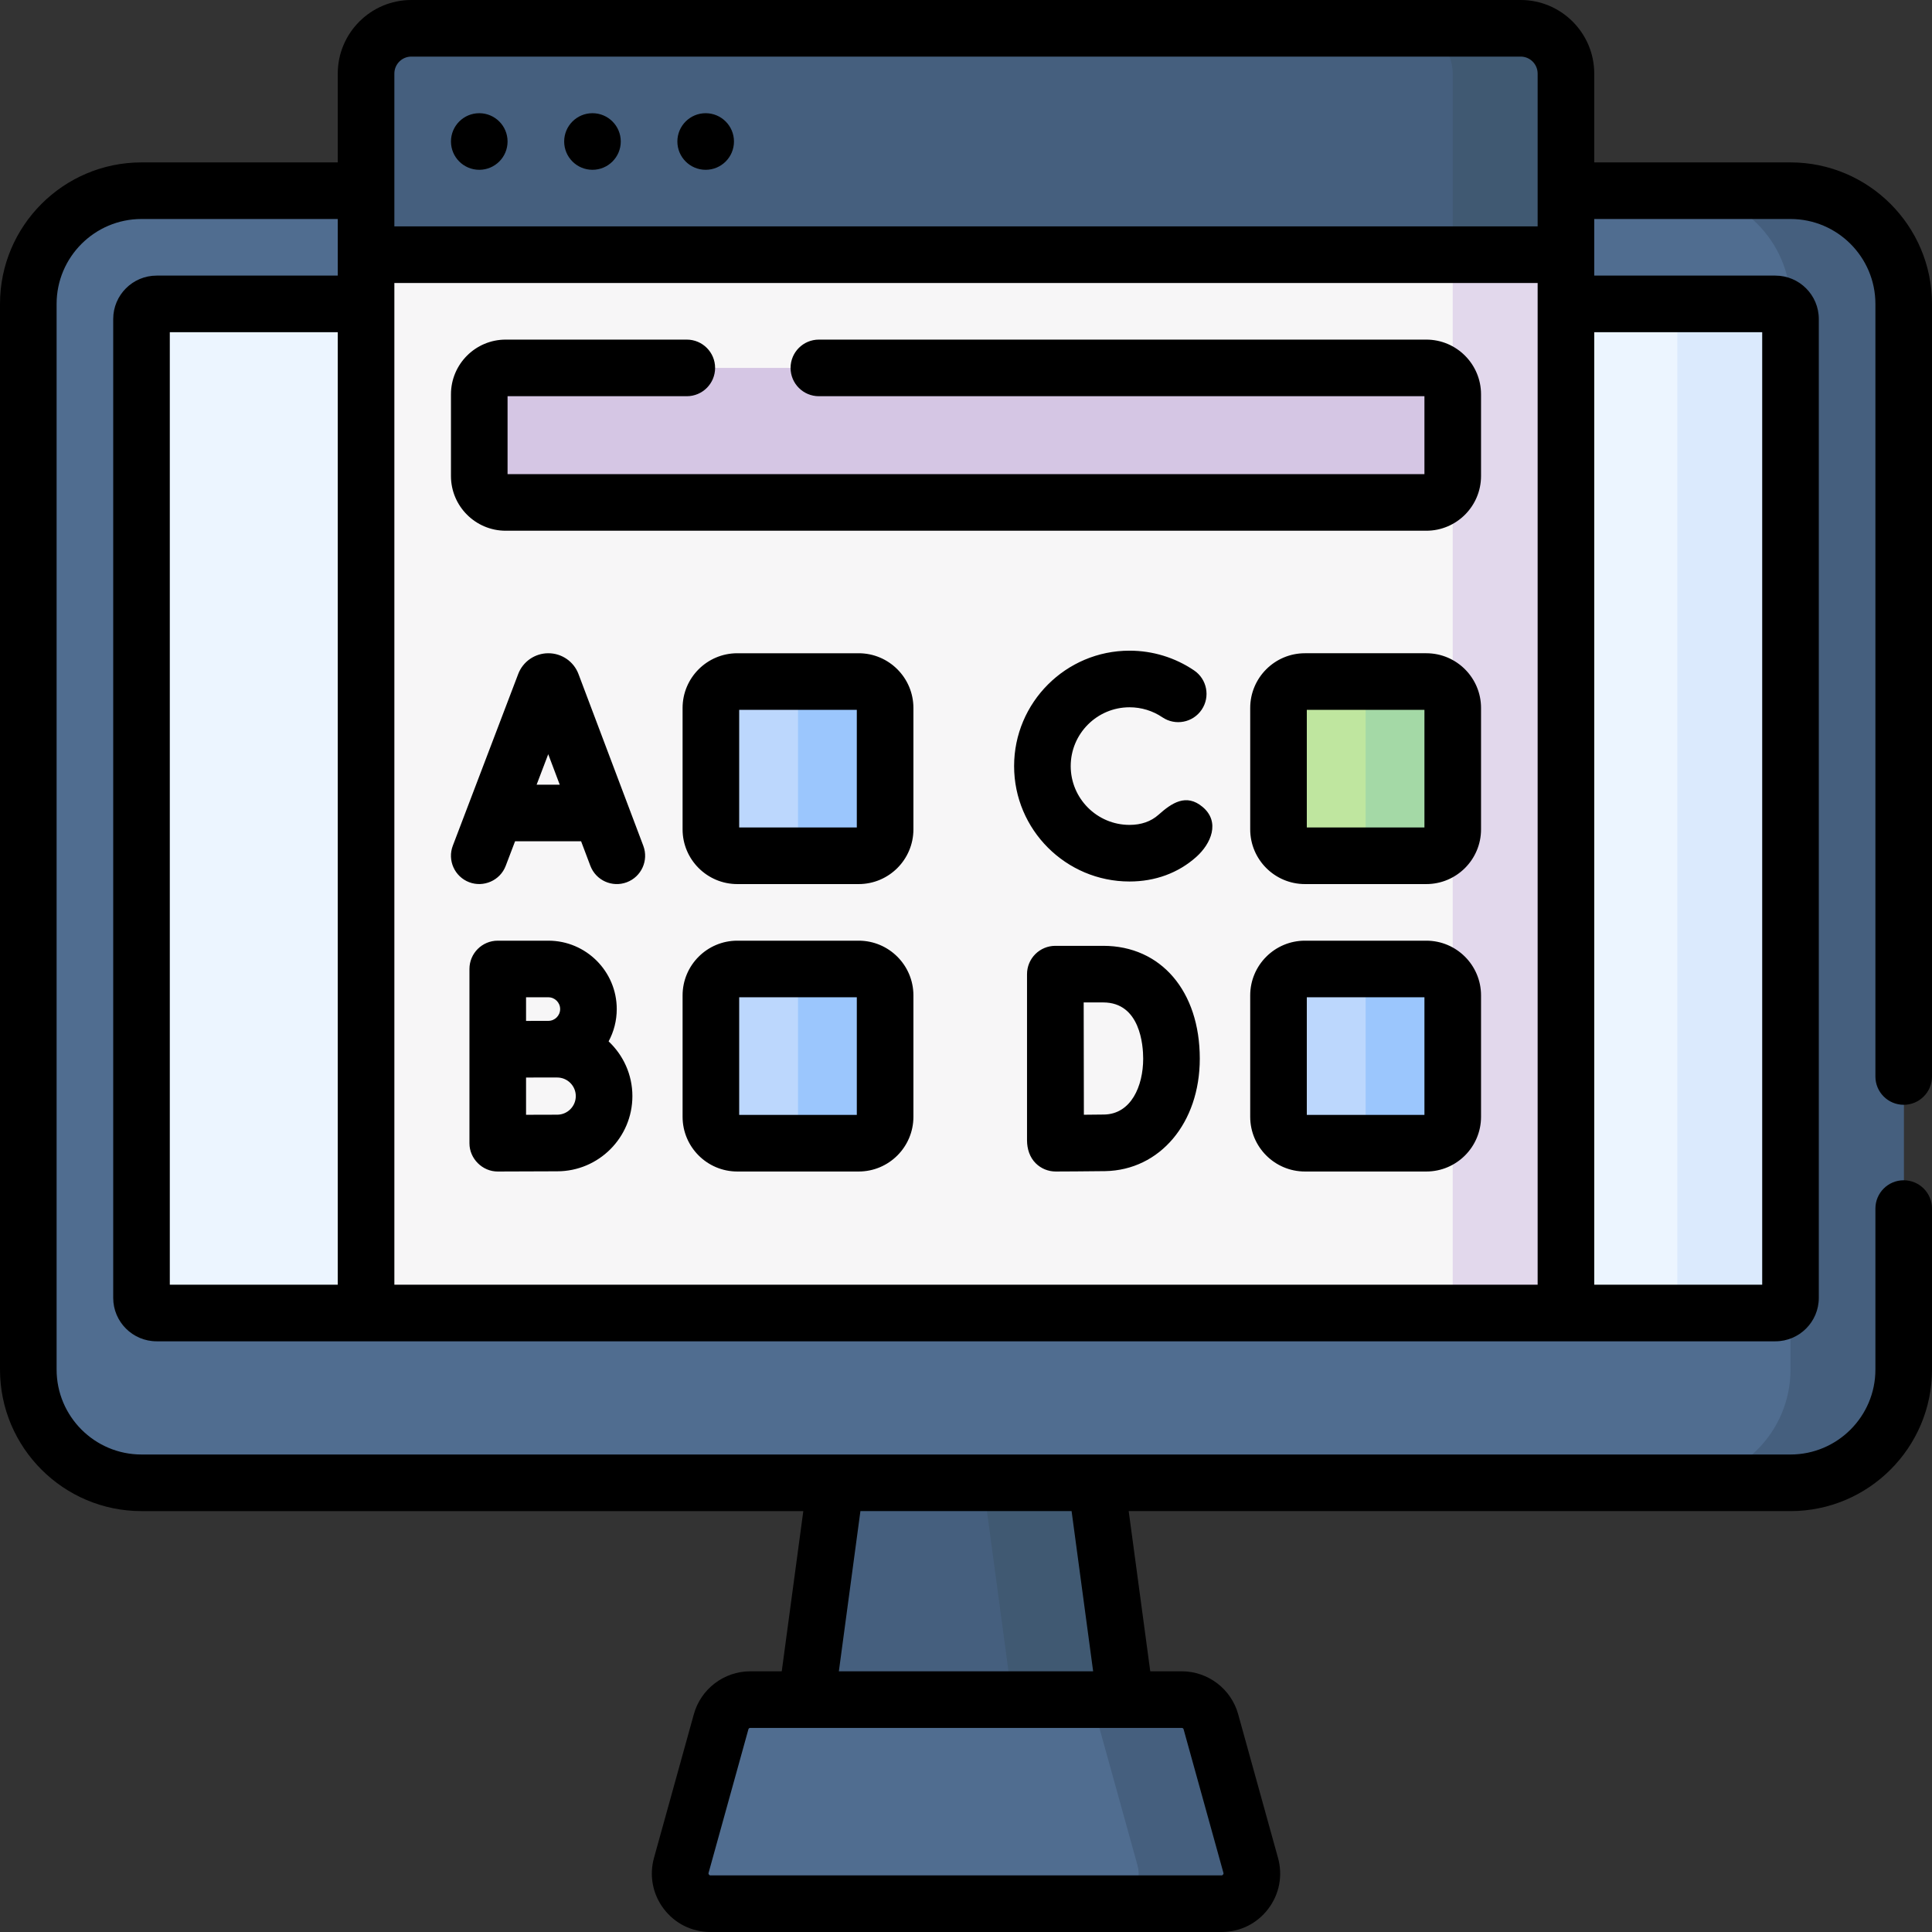 <svg id="Layer_1" enable-background="new 0 0 512 512" height="512" viewBox="0 0 512 512" width="512" xmlns="http://www.w3.org/2000/svg"><rect x="0" y="0" width="512" height="512" fill="#333333" stroke="none"/><g><g><g><g><path d="m474.5 392.962h-437c-16.569 0-30-13.431-30-30v-282.417c0-16.569 13.431-30 30-30h437c16.569 0 30 13.431 30 30v282.417c0 16.568-13.431 30-30 30z" fill="#506d90"/><path d="m474.5 50.545h-30c16.569 0 30 13.431 30 30v282.417c0 16.569-13.431 30-30 30h30c16.569 0 30-13.431 30-30v-282.417c0-16.569-13.431-30-30-30z" fill="#455f7e"/><path d="m37.5 343.962v-259.417c0-2.209 1.791-4 4-4h429c2.209 0 4 1.791 4 4v259.417c0 2.209-1.791 4-4 4h-429c-2.209 0-4-1.791-4-4z" fill="#ecf5ff"/><path d="m37.5 343.962v-259.417c0-2.209 1.791-4 4-4h429c2.209 0 4 1.791 4 4v259.417c0 2.209-1.791 4-4 4h-429c-2.209 0-4-1.791-4-4z" fill="#ecf5ff"/><path d="m470.5 80.545h-30c2.209 0 4 1.791 4 4v259.417c0 2.209-1.791 4-4 4h30c2.209 0 4-1.791 4-4v-259.417c0-2.21-1.791-4-4-4z" fill="#dbeafd"/><path d="m305.543 504.5h-99.086l15-111.538h69.086z" fill="#455f7e"/><path d="m290.543 392.962h-30l15 111.538h30z" fill="#405972"/><path d="m320.895 456.277 10.563 38.085c1.414 5.097-2.42 10.138-7.709 10.138h-135.497c-5.289 0-9.123-5.041-7.709-10.138l10.563-38.085c.961-3.464 4.114-5.862 7.709-5.862h114.372c3.594 0 6.747 2.397 7.708 5.862z" fill="#506d90"/><path d="m331.458 494.362-10.563-38.085c-.961-3.464-4.114-5.862-7.709-5.862h-30c3.595 0 6.748 2.398 7.709 5.862l10.563 38.085c1.414 5.097-2.42 10.138-7.709 10.138h30c5.289 0 9.122-5.041 7.709-10.138z" fill="#455f7e"/></g><path d="m97.01 67.5h317.98v280.462h-317.98z" fill="#f7f6f7"/><path d="m384.99 67.5h30v280.462h-30z" fill="#e2d8ec"/><g><g><g><path d="m227.564 226.79h-32.172c-3.866 0-7-3.134-7-7v-32.172c0-3.866 3.134-7 7-7h32.172c3.866 0 7 3.134 7 7v32.172c0 3.866-3.134 7-7 7z" fill="#bcd7fd"/></g><g><path d="m227.564 302.962h-32.172c-3.866 0-7-3.134-7-7v-32.172c0-3.866 3.134-7 7-7h32.172c3.866 0 7 3.134 7 7v32.172c0 3.866-3.134 7-7 7z" fill="#bcd7fd"/></g><g><path d="m377.99 226.79h-32.172c-3.866 0-7-3.134-7-7v-32.172c0-3.866 3.134-7 7-7h32.172c3.866 0 7 3.134 7 7v32.172c0 3.866-3.134 7-7 7z" fill="#bfe69f"/><path d="m377.99 180.618h-23.085c3.866 0 7 3.134 7 7v32.172c0 3.866-3.134 7-7 7h23.085c3.866 0 7-3.134 7-7v-32.172c0-3.866-3.134-7-7-7z" fill="#a4d9a6"/></g><g><path d="m377.99 302.962h-32.172c-3.866 0-7-3.134-7-7v-32.172c0-3.866 3.134-7 7-7h32.172c3.866 0 7 3.134 7 7v32.172c0 3.866-3.134 7-7 7z" fill="#bcd7fd"/><g fill="#9bc6fd"><path d="m377.99 256.79h-23.085c3.866 0 7 3.134 7 7v32.172c0 3.866-3.134 7-7 7h23.085c3.866 0 7-3.134 7-7v-32.172c0-3.866-3.134-7-7-7z"/><path d="m227.564 180.618h-23.085c3.866 0 7 3.134 7 7v32.172c0 3.866-3.134 7-7 7h23.085c3.866 0 7-3.134 7-7v-32.172c0-3.866-3.134-7-7-7z"/><path d="m227.564 256.79h-23.085c3.866 0 7 3.134 7 7v32.172c0 3.866-3.134 7-7 7h23.085c3.866 0 7-3.134 7-7v-32.172c0-3.866-3.134-7-7-7z"/></g></g></g><path d="m377.99 133.149h-243.98c-3.866 0-7-3.134-7-7v-21.649c0-3.866 3.134-7 7-7h243.98c3.866 0 7 3.134 7 7v21.649c0 3.866-3.134 7-7 7z" fill="#d5c6e4"/></g><path d="m387.99 7.5h-278.98c-6.627 0-12 5.373-12 12v48h317.98l-15-48c0-6.627-5.373-12-12-12z" fill="#455f7e"/><path d="m402.99 7.5h-30c6.627 0 12 5.373 12 12v48h30v-48c0-6.627-5.373-12-12-12z" fill="#405972"/></g></g><path d="m161.288 275.976c1.374-2.552 2.157-5.467 2.157-8.562 0-9.993-8.13-18.124-18.124-18.124h-13.412c-4.142 0-7.5 3.357-7.5 7.5v46.172c-.021 4.066 3.425 7.521 7.5 7.5h.033c.001 0 12.324-.055 15.721-.055 10.988 0 19.928-8.94 19.928-19.929 0-5.717-2.434-10.865-6.303-14.502zm-21.879-11.686h5.912c1.723 0 3.124 1.401 3.124 3.124s-1.401 3.124-3.124 3.124c-.978 0-5.912.013-5.912.013zm8.254 31.117c-1.559 0-4.988.012-8.254.023v-9.876c.336-.001 8.254-.004 8.254-.004 2.717 0 4.928 2.211 4.928 4.928 0 2.718-2.211 4.929-4.928 4.929zm230.327-46.117h-32.172c-7.995 0-14.5 6.505-14.5 14.5v32.172c0 7.995 6.505 14.5 14.5 14.5h32.172c7.995 0 14.5-6.505 14.5-14.5v-32.172c0-7.995-6.505-14.5-14.5-14.5zm-.5 46.172h-31.172v-31.172h31.172zm-250.48-265.462c-4.142 0-7.5 3.358-7.5 7.5s3.358 7.5 7.5 7.5 7.5-3.358 7.5-7.5-3.358-7.5-7.5-7.5zm60 0c-4.142 0-7.5 3.358-7.5 7.5s3.358 7.5 7.5 7.5 7.5-3.358 7.5-7.5-3.358-7.5-7.5-7.5zm317.49 262.785c4.143 0 7.5-3.357 7.5-7.5v-204.745c0-20.678-16.822-37.5-37.5-37.5h-52.01v-23.54c0-10.752-8.748-19.5-19.5-19.5h-293.98c-10.752 0-19.5 8.748-19.5 19.5v23.54h-52.01c-20.678 0-37.5 16.822-37.5 37.5v282.42c0 20.678 16.822 37.5 37.5 37.5h175.383l-5.712 42.455h-8.357c-6.939 0-13.081 4.67-14.936 11.357l-10.563 38.085c-1.306 4.707-.358 9.637 2.598 13.524 2.957 3.889 7.454 6.118 12.338 6.118h135.497c4.885 0 9.383-2.23 12.339-6.118 2.956-3.889 3.903-8.818 2.598-13.523l-10.563-38.085c-1.854-6.688-7.995-11.358-14.937-11.358h-8.357l-5.712-42.455h175.384c20.678 0 37.5-16.822 37.5-37.5v-42.675c0-4.143-3.357-7.5-7.5-7.5s-7.5 3.357-7.5 7.5v42.675c0 12.406-10.094 22.5-22.5 22.5h-437c-12.407 0-22.5-10.094-22.5-22.5v-282.42c0-12.406 10.093-22.5 22.5-22.5h52.01v15h-48.01c-6.341 0-11.5 5.159-11.5 11.5v259.42c0 6.341 5.159 11.5 11.5 11.5h429c6.341 0 11.5-5.159 11.5-11.5v-259.42c0-6.341-5.159-11.5-11.5-11.5h-48.01v-15h52.01c12.406 0 22.5 10.094 22.5 22.5v204.745c0 4.143 3.357 7.5 7.5 7.5zm-191.314 165.13c.224 0 .422.149.481.364v.001l10.563 38.087c.094.24-.221.66-.482.633h-135.497c-.259.028-.578-.389-.482-.634l10.563-38.085c.06-.216.258-.366.482-.366zm-85.167-57.455h55.963l5.712 42.455h-67.388zm-138.509-60h-44.51v-252.42h44.51zm317.98 0h-302.98v-265.46h302.98zm0-280.46h-302.98v-40.5c0-2.481 2.019-4.5 4.5-4.5h293.98c2.481 0 4.5 2.019 4.5 4.5zm59.51 28.04v252.42h-44.51v-252.42zm-309.99-58.04c-4.142 0-7.5 3.358-7.5 7.5s3.358 7.5 7.5 7.5 7.5-3.358 7.5-7.5-3.358-7.5-7.5-7.5zm220.98 143.118h-32.172c-7.995 0-14.5 6.505-14.5 14.5v32.172c0 7.995 6.505 14.5 14.5 14.5h32.172c7.995 0 14.5-6.505 14.5-14.5v-32.172c0-7.995-6.505-14.5-14.5-14.5zm-.5 46.172h-31.172v-31.172h31.172zm-85.129 31.366h-12.689c-1.991 0-3.901.792-5.309 2.201-1.406 1.41-2.195 3.321-2.191 5.313v.031 44.033c.012 2.238.698 4.454 2.308 6.052 1.405 1.395 3.304 2.177 5.283 2.177h.029c.384-.002 9.443-.037 13.072-.1 14.538-.255 25.091-12.789 25.091-29.804 0-17.886-10.285-29.903-25.594-29.903zm.242 44.708c-1.274.022-3.297.041-5.365.056-.016-5.096-.043-24.447-.052-29.764h5.176c9.83 0 10.594 11.406 10.594 14.902-.001 7.28-3.202 14.681-10.353 14.806zm26.095-81.52c-4.374-3.67-8.216-1.007-11.681 2.078-2.001 1.781-4.586 2.685-7.684 2.685-8.594 0-15.585-6.991-15.585-15.585s6.991-15.586 15.585-15.586c3.125 0 6.137.919 8.71 2.657 3.433 2.317 8.095 1.417 10.413-2.017 2.318-3.432 1.416-8.094-2.017-10.413-5.062-3.42-10.978-5.228-17.106-5.228-16.864 0-30.585 13.721-30.585 30.586 0 16.864 13.721 30.585 30.585 30.585 6.79 0 12.896-2.241 17.659-6.482 3.957-3.522 6.45-9.3 1.706-13.28zm-91.134 35.446h-32.171c-7.995 0-14.5 6.505-14.5 14.5v32.172c0 7.995 6.505 14.5 14.5 14.5h32.171c7.995 0 14.5-6.505 14.5-14.5v-32.172c0-7.995-6.505-14.5-14.5-14.5zm-.5 46.172h-31.171v-31.172h31.171zm-73.763-116.844c-1.261-3.325-4.437-5.501-7.985-5.5h-.008c-3.528.003-6.71 2.177-7.97 5.481l-17.337 45.521c-1.474 3.87.469 8.203 4.339 9.678 3.78 1.44 8.192-.421 9.678-4.34l2.478-6.506h17.502l2.447 6.485c1.462 3.874 5.787 5.83 9.665 4.368 3.875-1.462 5.832-5.789 4.369-9.665zm-11.091 29.335 3.078-8.083 3.05 8.083zm-8.2-67.304h243.98c7.995 0 14.5-6.505 14.5-14.5v-21.649c0-7.995-6.505-14.5-14.5-14.5h-160.98c-4.142 0-7.5 3.357-7.5 7.5s3.358 7.5 7.5 7.5h160.48v20.649h-242.98v-20.649h47.5c4.142 0 7.5-3.357 7.5-7.5s-3.358-7.5-7.5-7.5h-48c-7.995 0-14.5 6.505-14.5 14.5v21.649c0 7.996 6.505 14.5 14.5 14.5zm93.554 32.469h-32.171c-7.995 0-14.5 6.505-14.5 14.5v32.172c0 7.995 6.505 14.5 14.5 14.5h32.171c7.995 0 14.5-6.505 14.5-14.5v-32.172c0-7.995-6.505-14.5-14.5-14.5zm-.5 46.172h-31.171v-31.172h31.171z"/></g></svg>